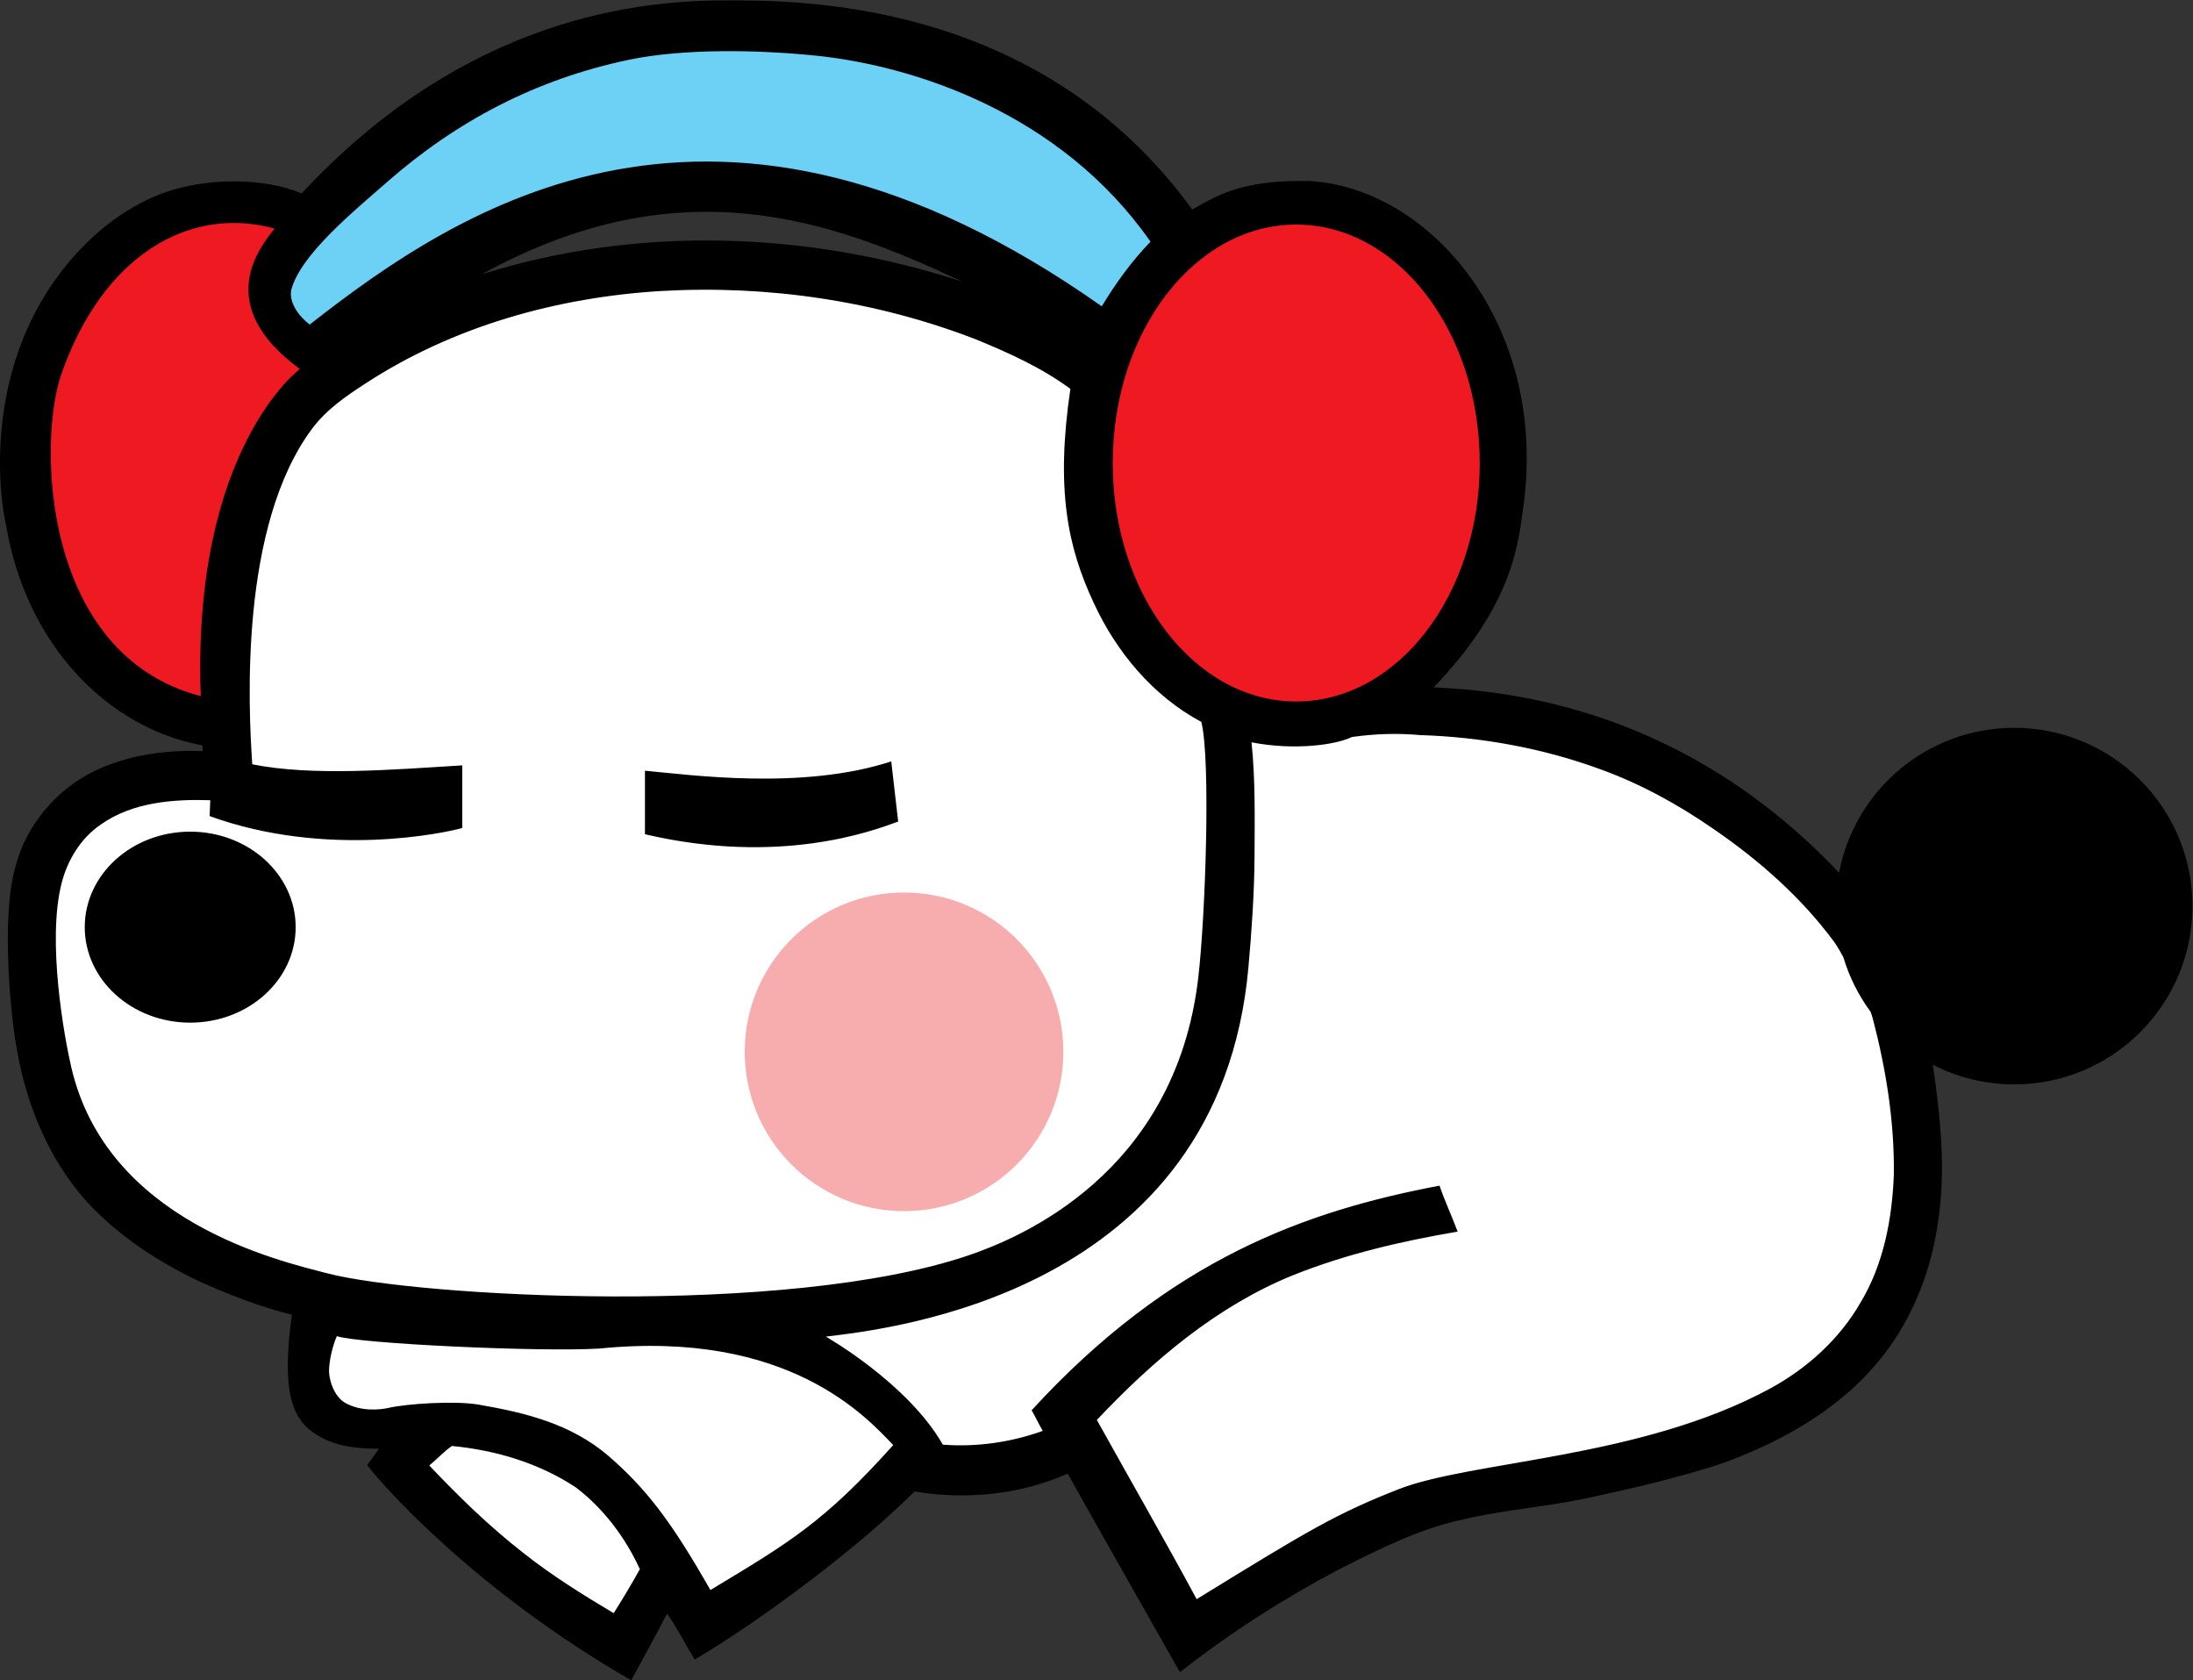 <?xml version="1.0" encoding="UTF-8" standalone="no"?>
<svg
   xmlns:dc="http://purl.org/dc/elements/1.1/"
   xmlns:cc="http://creativecommons.org/ns#"
   xmlns:rdf="http://www.w3.org/1999/02/22-rdf-syntax-ns#"
   xmlns:svg="http://www.w3.org/2000/svg"
   xmlns="http://www.w3.org/2000/svg"
   xmlns:sodipodi="http://sodipodi.sourceforge.net/DTD/sodipodi-0.dtd"
   xmlns:inkscape="http://www.inkscape.org/namespaces/inkscape"
   version="1.1"
   id="svg2"
   xml:space="preserve"
   width="158.667"
   height="121.556"
   viewBox="0 0 158.667 121.556"
   sodipodi:docname="Sleepy Barista.ai"><rect x="0" y="0" width="158.667" height="121.556" fill="#333333" stroke="none"/><defs
     id="defs6"><clipPath
       clipPathUnits="userSpaceOnUse"
       id="clipPath18"><path
         d="M 0,91.167 H 119 V 0 H 0 Z"
         id="path16" /></clipPath></defs><sodipodi:namedview
     pagecolor="#ffffff"
     bordercolor="#666666"
     borderopacity="1"
     objecttolerance="10"
     gridtolerance="10"
     guidetolerance="10"
     inkscape:pageopacity="0"
     inkscape:pageshadow="2"
     inkscape:window-width="640"
     inkscape:window-height="480"
     id="namedview4" /><g
     id="g10"
     inkscape:groupmode="layer"
     inkscape:label="Sleepy Barista"
     transform="matrix(1.333,0,0,-1.333,0,121.556)"><g
       id="g12"><g
         id="g14"
         clip-path="url(#clipPath18)"><g
           id="g20"
           transform="translate(17.106,21.016)"><path
             d="m 0,0 c 5.025,-1.306 25.866,-2.51 36.244,1.031 2.75,0.938 11.624,4.531 12.939,15.63 0.406,3.429 0.719,12.335 0.178,14.49 -2.721,1.454 -4.797,3.94 -6.075,6.719 -1.491,3.175 -2.156,6.456 -1.322,12.093 -1.621,1.197 -3.483,2.036 -5.341,2.798 -5.631,2.178 -11.742,3.073 -17.762,2.731 C 12.986,55.143 7.106,53.505 2.15,50.271 1.044,49.557 -0.065,48.793 -0.864,47.725 -4.978,42.221 -4.458,31.689 -4.235,28.399 -0.849,27.715 3.234,27.093 7.177,27.335 L 7.385,25.93 C 6.443,25.661 1.739,23.814 -4.88,26.215 c 0.008,0.302 -0.168,0.899 -0.152,1.197 -2.109,0.064 -5.98,-0.794 -7.76,-2.046 -1.144,-0.767 -1.898,-2.014 -2.232,-3.328 -0.835,-3.278 0.15,-8.677 0.546,-10.39 C -12.461,2.932 -2.771,0.72 0,0"
             style="fill:#ffffff;fill-opacity:1;fill-rule:nonzero;stroke:none"
             id="path22" /></g><g
           id="g24"
           transform="translate(36.016,5.545)"><path
             d="M 0,0 C -0.958,2.095 -2.401,4.02 -4.242,5.426 -6.683,7.051 -9.595,7.914 -12.495,8.189 -13.04,7.814 -13.485,7.311 -14,6.895 -12.048,4.821 -9.995,2.833 -7.747,1.077 -5.857,-0.417 -3.81,-1.695 -1.74,-2.926 -1.135,-1.964 -0.548,-0.99 0,0"
             style="fill:#ffffff;fill-opacity:1;fill-rule:nonzero;stroke:none"
             id="path26" /></g><g
           id="g28"
           transform="translate(49.671,12.839)"><path
             d="M 0,0 C -1.544,1.601 -6.104,6.756 -17.19,5.644 -20.672,5.431 -31.332,5.936 -32.543,6.371 -32.802,5.775 -33,4.912 -33,4.302 c 0.022,-0.571 0.311,-1.458 0.933,-1.824 0.913,-0.534 2.059,-1.093 2.473,-0.999 1.12,0.259 3.99,0.327 5.383,0.084 2.763,-0.478 3.992,-1.133 6.181,-2.99 2.195,-1.903 4.224,-3.372 6.551,-7.462 C -6.856,-6.103 -4.049,-4.51 0,0"
             style="fill:#ffffff;fill-opacity:1;fill-rule:nonzero;stroke:none"
             id="path30" /></g><g
           id="g32"
           transform="translate(102.64,36.135)"><path
             d="M 0,0 C -0.044,0.163 -0.092,0.308 -0.142,0.441 -0.815,1.356 -1.337,2.39 -1.67,3.505 -1.807,3.767 -1.966,4.04 -2.169,4.344 c -1.862,2.524 -4.251,4.623 -6.83,6.388 -1.969,1.359 -4.081,2.52 -6.333,3.334 -3.239,1.186 -6.677,1.807 -10.118,1.915 -1.277,0.118 -2.568,0.072 -3.833,-0.109 -0.86,-0.429 -3.864,-0.858 -6.315,-0.379 0.223,-2.123 0.405,-4.276 0.399,-6.409 -0.014,-2.081 -0.129,-3.938 -0.314,-6.009 -1.639,-18.414 -20.431,-19.344 -23.866,-19.766 0,0 5.14,-3.72 7.121,-7.188 1.898,-0.142 5.539,0.448 7.333,1.093 -0.223,0.38 0.218,1.387 0,1.765 7.821,8.526 12.332,9.605 19.809,11.023 0.295,-0.869 0.136,-0.432 0.455,-1.291 -3.152,-0.538 -6.215,-1.161 -9.19,-2.355 -4.274,-1.74 -6.929,-5.064 -10.063,-8.392 1.863,-3.357 4.092,-7.141 5.914,-10.522 6.342,3.904 7.828,4.789 11.318,6.167 4.108,1.621 13.614,1.707 20.901,5.666 2.077,1.128 3.909,2.786 5.092,4.854 1.287,2.151 1.76,4.683 1.855,7.157 C 1.205,-5.772 0.74,-2.842 0,0"
             style="fill:#ffffff;fill-opacity:1;fill-rule:nonzero;stroke:none"
             id="path34" /></g><g
           id="g36"
           transform="translate(32.739,88.413)"><path
             d="m 0,0 c 3.337,0.693 6.803,1.052 10.173,0.626 5.354,-0.632 12.198,-1.957 16.262,-5.586 1.303,-1.152 3.4,-3.616 4.336,-5.087 -1.02,-1.061 -2.827,-3.533 -3.585,-4.791 -4.448,3.08 -10.743,5.065 -15.98,6.473 -3.179,0.794 -5.241,1.432 -8.506,0.979 -3.021,-0.368 -5.518,-0.706 -8.287,-1.938 -3.532,-1.645 -6.88,-4.195 -9.945,-6.602 -0.585,0.436 -2.013,1.554 -1.907,2.314 0.234,0.926 0.037,2.298 0.656,3.001 1.039,1.112 2.345,2.576 3.471,3.597 3.748,3.475 8.294,6 13.312,7.014"
             style="fill:#6dd0f5;fill-opacity:1;fill-rule:nonzero;stroke:none"
             id="path38" /></g><g
           id="g40"
           transform="translate(9.139,78.719)"><path
             d="M 0,0 C 0.66,0.372 1.745,1.099 2.459,1.314 3.588,1.453 5.525,0.546 6.647,0.37 6.606,-0.145 5.225,-0.812 4.972,-1.24 4.523,-2.222 5.084,-3.059 5.378,-4.127 5.875,-5.375 6.63,-6.642 7.546,-7.567 7.648,-7.998 7.216,-8.813 7.004,-9.11 c -2.279,-2.597 -3.226,-5.161 -3.627,-8.568 -0.195,-0.601 -0.539,-1.286 -0.688,-1.897 -0.296,-1.23 -0.021,-2.413 -0.271,-3.649 -0.098,-0.665 -0.178,-1.73 -0.292,-2.397 -0.459,0.025 -1.324,0.293 -1.712,0.581 -1.272,0.784 -2.49,0.183 -3.437,1.358 -0.552,0.75 -1.412,0.976 -1.793,1.834 -0.607,1.309 -1.799,3.841 -2.022,5.275 -0.445,1.573 -0.383,2.969 -0.311,4.583 0.184,1.072 -0.328,2.255 0.081,3.277 0.287,0.771 0.575,2.44 0.958,3.168 0.23,0.437 1.301,1.845 1.693,2.189 0.651,0.644 1.124,0.999 1.812,1.608 0.444,0.414 0.701,1.146 1.243,1.437 C -1.029,-0.13 -0.336,-0.171 0,0"
             style="fill:#ee1921;fill-opacity:1;fill-rule:nonzero;stroke:none"
             id="path42" /></g><g
           id="g44"
           transform="translate(69.085,79.51)"><path
             d="M 0,0 C 1.482,0.245 3.026,0.046 4.409,-0.543 5.064,-0.783 5.631,-1.2 6.266,-1.484 6.68,-1.651 6.981,-1.99 7.28,-2.308 8.066,-3.262 8.942,-4.152 9.536,-5.25 c 0.742,-1.435 1.592,-2.888 1.71,-4.538 0.375,-1.637 0.552,-3.336 0.401,-5.016 -0.126,-1.034 -0.362,-2.052 -0.535,-3.08 -0.444,-1.24 -0.89,-2.491 -1.526,-3.649 -0.426,-0.593 -0.737,-1.276 -1.272,-1.786 -0.411,-0.401 -0.648,-0.968 -1.162,-1.265 -0.603,-0.352 -1.043,-0.936 -1.695,-1.209 -0.855,-0.431 -1.719,-0.864 -2.641,-1.138 -0.942,-0.079 -1.9,-0.11 -2.842,-0.008 -2.472,0.548 -4.695,2.063 -6.162,4.121 -0.868,1.236 -1.726,2.521 -2.144,3.987 -0.359,0.892 -0.326,1.866 -0.585,2.778 -0.229,1.515 -0.367,3.063 -0.091,4.582 0.019,1.714 0.693,3.303 1.325,4.861 0.568,1.205 1.268,2.35 2.149,3.349 0.707,0.638 1.292,1.422 2.12,1.917 C -2.375,-0.684 -1.209,-0.229 0,0"
             style="fill:#ee1921;fill-opacity:1;fill-rule:nonzero;stroke:none"
             id="path46" /></g><g
           id="g48"
           transform="translate(57.715,34.105)"><path
             d="m 0,0 c 0,-4.775 -3.871,-8.646 -8.646,-8.646 -4.776,0 -8.647,3.871 -8.647,8.646 0,4.775 3.871,8.646 8.647,8.646 C -3.871,8.646 0,4.775 0,0"
             style="fill:#f7acae;fill-opacity:1;fill-rule:nonzero;stroke:none"
             id="path50" /></g><g
           id="g52"
           transform="translate(48.75,46.603)"><path
             d="M 0,0 -0.375,3.264 C -5.223,1.679 -11.353,2.544 -13.744,2.758 V -0.689 C -6.432,-2.396 -1.413,-0.524 0,0 m 52.915,-10.749 c -0.042,0.159 -0.089,0.299 -0.137,0.428 -0.652,0.884 -1.154,1.882 -1.477,2.959 -0.132,0.253 -0.286,0.518 -0.482,0.811 -1.8,2.439 -4.107,4.468 -6.599,6.172 -1.902,1.314 -3.943,2.435 -6.119,3.221 -3.129,1.146 -6.45,1.746 -9.776,1.85 -1.233,0.114 -2.48,0.07 -3.702,-0.105 -0.831,-0.414 -3.078,-0.75 -5.444,-0.287 0.215,-2.05 0.17,-4.115 0.164,-6.175 -0.013,-2.01 -0.152,-4.016 -0.33,-6.018 -1.585,-17.79 -19.62,-19.654 -22.939,-20.062 0,0 4.436,-2.513 6.351,-5.863 1.834,-0.139 3.689,0.125 5.423,0.748 -0.216,0.366 -0.391,0.753 -0.603,1.12 7.556,8.237 14.916,10.819 22.139,12.189 0.285,-0.84 0.673,-1.663 0.982,-2.494 -3.045,-0.52 -6.077,-1.22 -8.951,-2.373 -4.13,-1.681 -7.602,-4.633 -10.63,-7.849 1.8,-3.243 3.655,-6.46 5.416,-9.727 6.127,3.772 7.563,4.627 10.934,5.958 3.97,1.567 13.153,1.65 20.194,5.475 2.006,1.09 3.777,2.691 4.92,4.689 1.244,2.079 1.701,4.524 1.793,6.915 0.037,2.842 -0.413,5.674 -1.127,8.418 M -0.267,-33.84 c -1.432,1.485 -5.665,6.27 -15.953,5.238 -3.231,-0.198 -13.124,0.27 -14.248,0.675 -0.24,-0.553 -0.424,-1.354 -0.424,-1.921 0.021,-0.528 0.288,-1.353 0.866,-1.694 0.848,-0.494 1.925,-0.377 2.31,-0.291 1.039,0.242 3.662,0.411 4.955,0.187 2.564,-0.444 4.985,-1.041 7.016,-2.764 2.037,-1.766 3.395,-3.503 5.554,-7.298 4.291,2.585 6.167,3.682 9.924,7.868 m -13.753,-6.735 c -0.782,1.71 -1.96,3.282 -3.463,4.429 -1.993,1.327 -4.37,2.031 -6.737,2.257 -0.445,-0.307 -0.809,-0.718 -1.229,-1.057 1.594,-1.692 3.27,-3.316 5.105,-4.749 1.542,-1.221 3.214,-2.263 4.904,-3.268 0.494,0.785 0.973,1.58 1.42,2.388 m -16.951,16.052 c 4.827,-1.254 24.852,-2.411 34.824,0.99 2.642,0.902 11.168,4.354 12.431,15.018 0.39,3.294 0.691,11.851 0.171,13.922 -2.614,1.398 -4.609,3.786 -5.838,6.455 -1.431,3.051 -2.07,6.203 -1.269,11.619 -1.558,1.151 -3.346,1.956 -5.132,2.689 -5.41,2.093 -11.281,2.953 -17.065,2.624 -5.645,-0.336 -11.295,-1.909 -16.057,-5.016 -1.062,-0.686 -2.128,-1.42 -2.896,-2.447 -3.952,-5.288 -3.47,-15.062 -3.256,-18.224 3.254,-0.656 7.611,-0.291 11.399,-0.058 V -0.35 c -0.905,-0.259 -7.352,-1.661 -13.713,0.646 0.009,0.29 0.02,0.577 0.035,0.862 -2.026,0.062 -4.215,-0.107 -5.925,-1.309 -1.099,-0.737 -1.823,-1.935 -2.145,-3.198 -0.802,-3.15 0.145,-8.336 0.525,-9.982 1.938,-8.376 11.249,-10.501 13.911,-11.192 m -1.503,49.082 c -4.74,3.472 -2.189,6.586 -1.374,7.624 -4.606,1.268 -9.334,-1.449 -11.58,-7.926 -1.259,-3.63 -1.084,-15.197 7.575,-17.45 -0.486,13.427 5.379,17.752 5.379,17.752 m 9.884,5.146 c 8.437,2.655 17.679,2.336 26.053,-0.398 -7.19,3.394 -15.352,6.286 -26.053,0.398 m -9.35,-2.733 c 8.09,6.333 22.058,15.757 42.991,0.989 0.759,1.259 1.625,2.449 2.645,3.51 -4.857,6.963 -12.819,9.553 -18.183,10.098 -3.008,0.306 -7.115,0.409 -10.161,-0.233 -5.01,-1.055 -9.317,-3.319 -13.08,-6.618 -1.849,-1.621 -4.701,-3.946 -5.212,-5.856 -0.146,-0.683 0.415,-1.454 1,-1.89 m 43.585,-7.515 c 0,-7.148 4.459,-12.942 9.96,-12.942 5.502,0 9.961,5.794 9.961,12.942 0,7.147 -4.459,12.942 -9.961,12.942 -5.501,0 -9.96,-5.795 -9.96,-12.942 M 70.251,-4.589 c 0,-5.345 -4.334,-9.677 -9.678,-9.677 -1.591,0 -3.092,0.387 -4.416,1.067 0.418,-2.799 0.723,-5.778 0.276,-8.59 -0.348,-2.419 -1.224,-4.784 -2.658,-6.772 -2.221,-3.1 -5.661,-5.067 -9.195,-6.323 -2.179,-0.697 -4.404,-1.236 -6.639,-1.715 -2.397,-0.57 -4.872,-0.711 -7.271,-1.276 -2.384,-0.505 -4.577,-1.62 -6.738,-2.709 -3.036,-1.603 -5.939,-3.461 -8.64,-5.583 -2.031,3.594 -4.076,7.179 -6.092,10.779 -3.707,-1.657 -7.294,-1.143 -8.306,-0.971 -3.951,-3.895 -9.588,-7.765 -11.942,-9.121 -0.504,0.83 -0.938,1.703 -1.495,2.496 -0.624,-1.219 -1.293,-2.414 -1.946,-3.619 -8.392,4.814 -13.493,10.564 -14.329,11.669 l 0.635,0.893 c -1.5,0.012 -2.797,0.204 -3.849,1.106 -0.951,0.849 -1.403,2.381 -0.873,6.167 -1.749,0.435 -3.464,1.104 -5.101,1.846 -2.249,1.08 -4.366,2.473 -6.062,4.324 -2.05,2.299 -3.261,5.254 -3.77,8.268 -0.272,1.323 -0.912,7.067 -0.062,9.914 0.631,2.431 2.493,4.469 4.814,5.398 1.682,0.686 3.524,0.908 5.332,0.842 -0.002,0.076 -0.007,0.232 -0.01,0.308 -5.287,0.987 -9.587,5.6 -10.653,11.941 -0.361,1.494 -1.248,8.2 2.945,13.713 1.417,1.861 3.269,3.438 5.472,4.284 2.368,0.909 5.663,0.882 7.62,0.016 3.815,4.111 11.282,10.479 22.915,10.478 3.768,0 17.043,0.207 25.428,-11.349 1.356,0.768 2.654,1.612 6.326,1.549 6.585,-0.34 13.089,-7.859 11.618,-17.877 -0.25,-1.704 -0.498,-5.092 -4.837,-9.602 4.217,-0.202 13.571,-1.163 21.999,-10.06 0.849,4.477 4.78,7.862 9.504,7.862 5.344,0 9.678,-4.332 9.678,-9.676 M -32.702,-5.732 c 0,-2.861 -2.563,-5.182 -5.724,-5.182 -3.161,0 -5.724,2.321 -5.724,5.182 0,2.862 2.563,5.183 5.724,5.183 3.161,0 5.724,-2.321 5.724,-5.183"
             style="fill:#000000;fill-opacity:1;fill-rule:nonzero;stroke:none"
             id="path54" /></g></g></g></g></svg>
